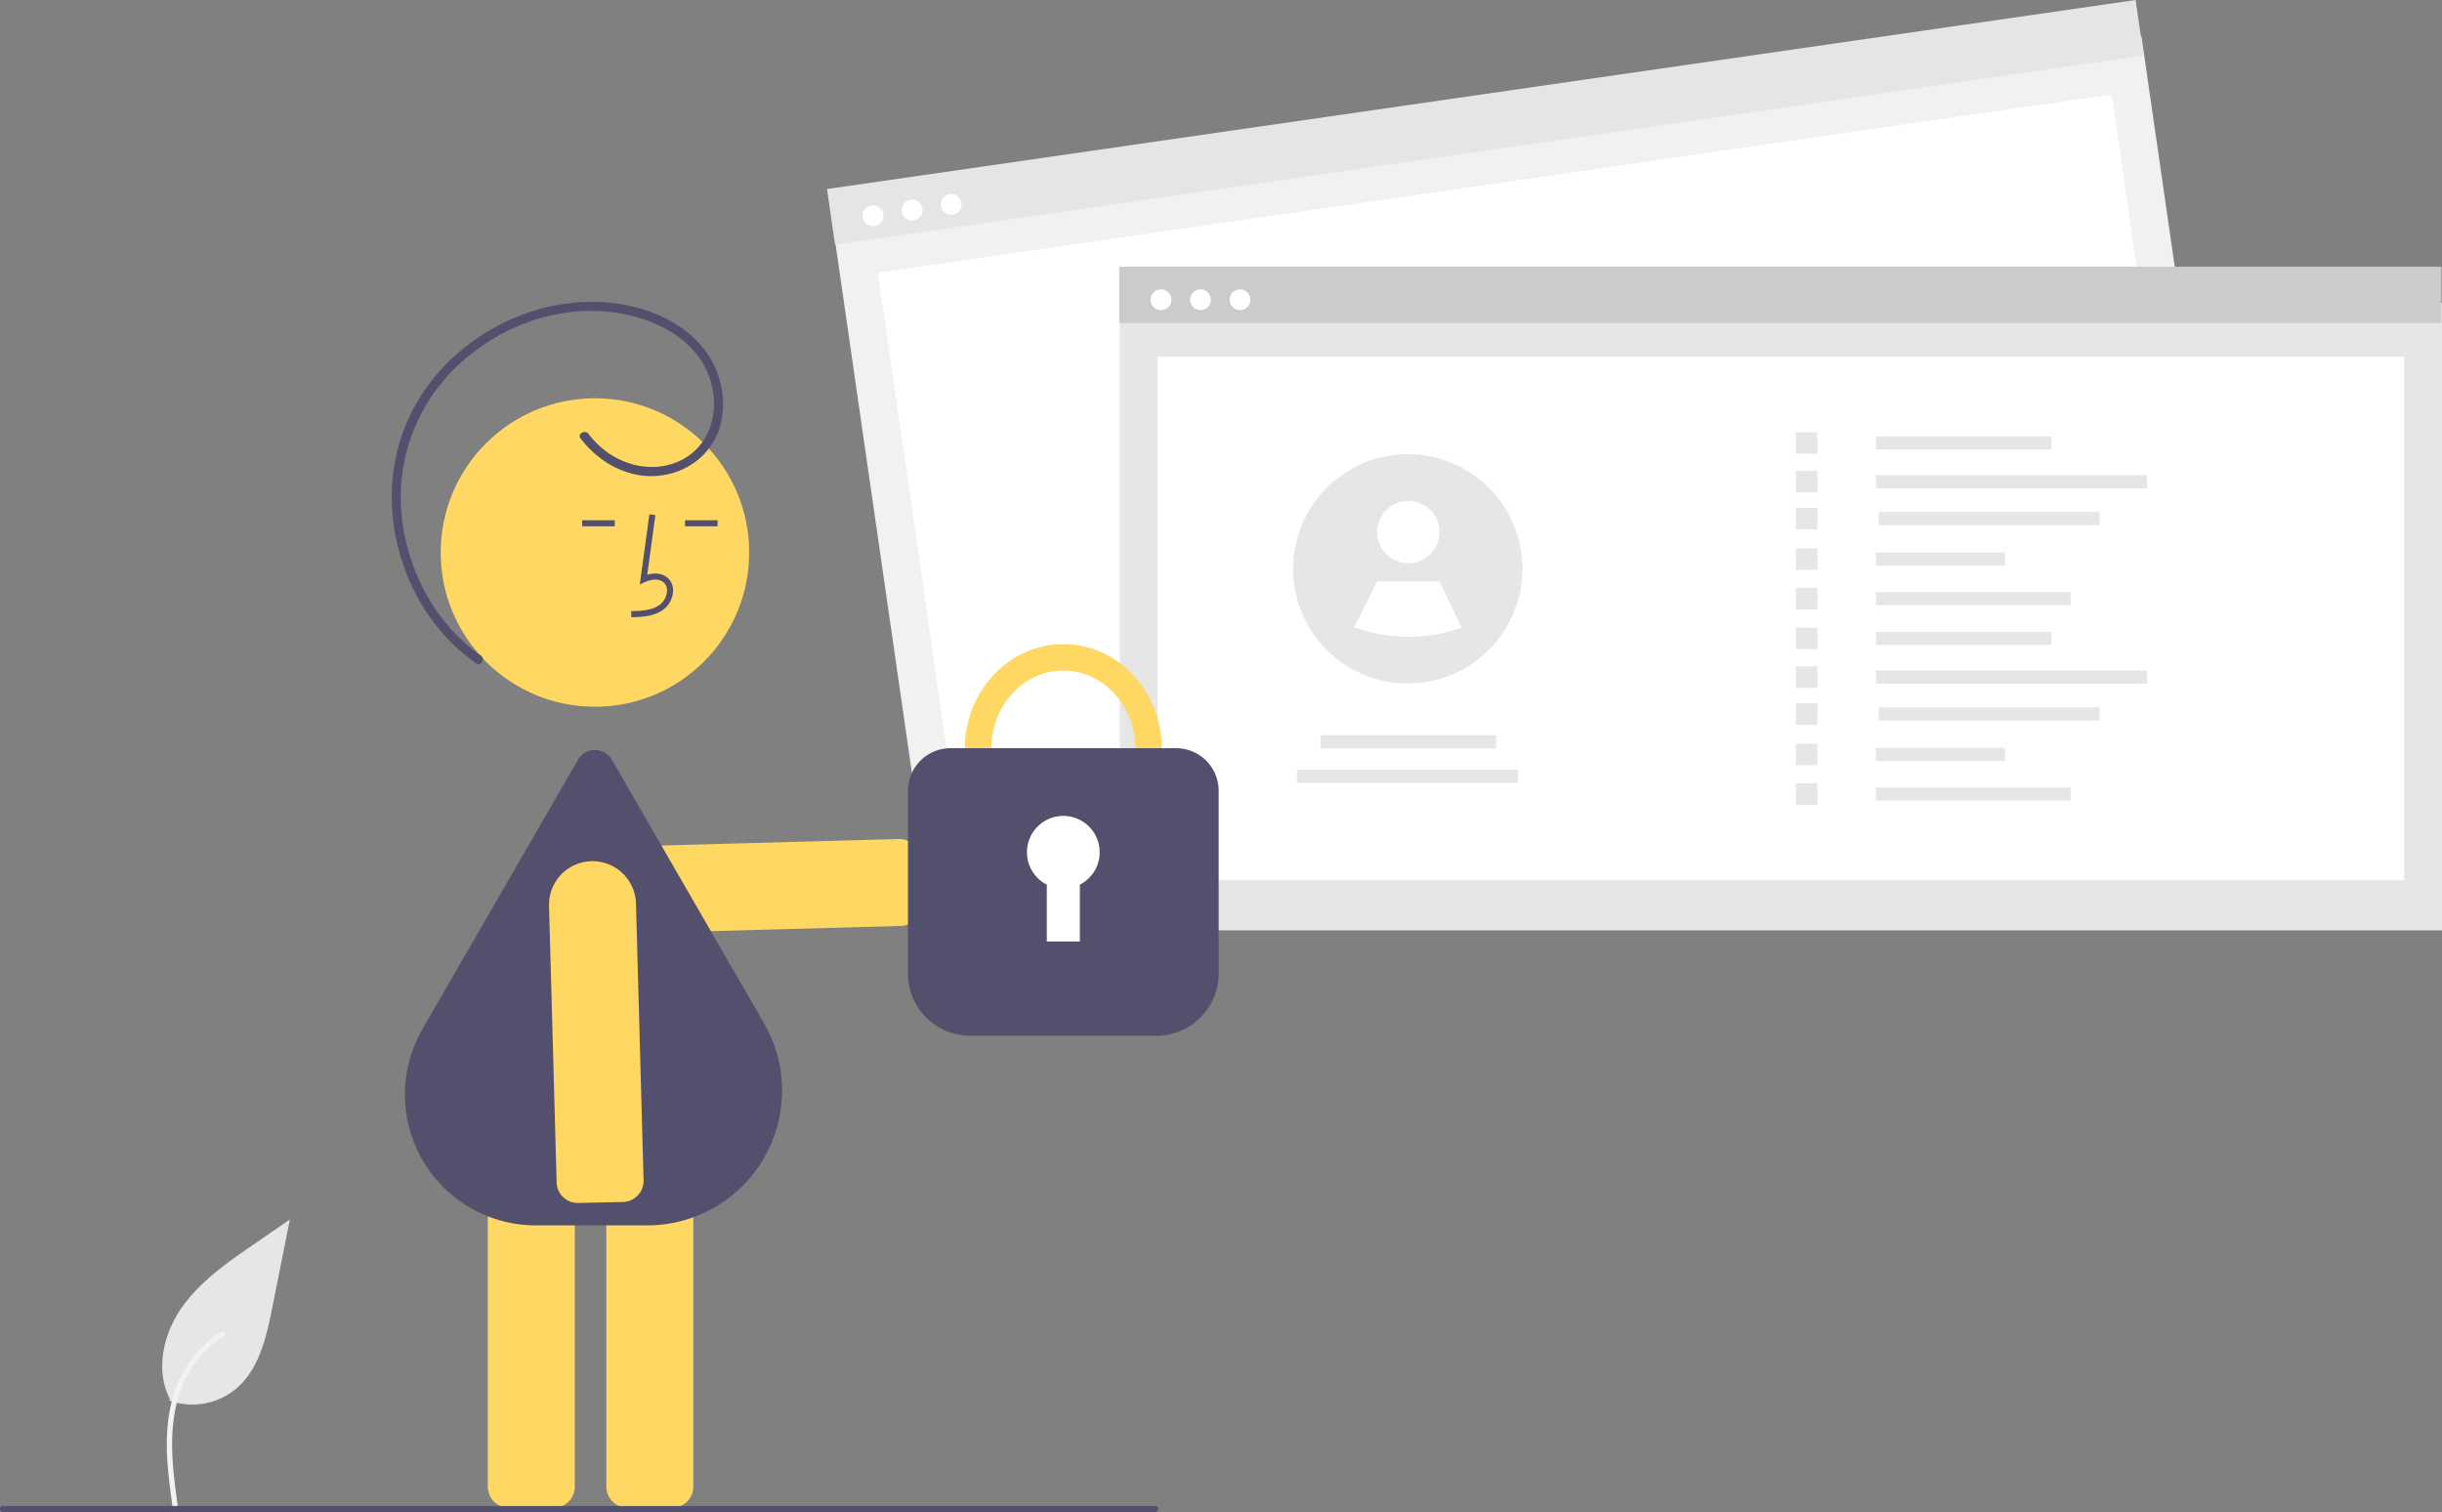 <svg xmlns="http://www.w3.org/2000/svg" data-name="Layer 1" width="807.453" height="499.984"
    viewBox="0 0 807.453 499.984" xmlns:xlink="http://www.w3.org/1999/xlink">
    <rect x="0" y="0" width="807.453" height="499.984" fill="#808080" stroke="none"/>
    <path id="ad903c08-5677-4dbe-a9c7-05a0eb46801f-89" data-name="Path 461"
        d="M252.308,663.166a22.728,22.728,0,0,0,21.947-3.866c7.687-6.452,10.1-17.081,12.058-26.924l5.8-29.112-12.143,8.362c-8.733,6.013-17.662,12.219-23.709,20.929s-8.686,20.6-3.828,30.024"
        transform="translate(-196.274 -200.008)" fill="#e6e6e6" />
    <path id="a94887ac-0642-4b28-b311-c351a0f7f12b-90" data-name="Path 462"
        d="M253.347,698.412c-1.229-8.953-2.493-18.02-1.631-27.069.766-8.036,3.217-15.885,8.209-22.321a37.131,37.131,0,0,1,9.527-8.633c.953-.6,1.829.909.881,1.507a35.3,35.3,0,0,0-13.963,16.847c-3.04,7.732-3.528,16.161-3,24.374.317,4.967.988,9.9,1.665,14.83a.9.9,0,0,1-.61,1.074.878.878,0,0,1-1.074-.61Z"
        transform="translate(-196.274 -200.008)" fill="#f2f2f2" />
    <path
        d="M496.874,505.526a6.941,6.941,0,0,1-2.851.671l-91.607,2.514a14.38,14.38,0,0,1-.625-28.752l91.607-2.514a7.007,7.007,0,0,1,7.151,6.846l.321,14.756a7.017,7.017,0,0,1-3.996,6.48Z"
        transform="translate(-196.274 -200.008)" fill="#ffd763" />
    <path
        d="M379.332,698.598H364.572a7.008,7.008,0,0,1-7-7V568.584a7.008,7.008,0,0,1,7-7H379.332a7.008,7.008,0,0,1,7,7V691.598A7.008,7.008,0,0,1,379.332,698.598Z"
        transform="translate(-196.274 -200.008)" fill="#ffd763" />
    <path
        d="M418.524,698.598H403.765a7.008,7.008,0,0,1-7-7V568.584a7.008,7.008,0,0,1,7-7h14.76a7.008,7.008,0,0,1,7,7V691.598A7.008,7.008,0,0,1,418.524,698.598Z"
        transform="translate(-196.274 -200.008)" fill="#ffd763" />
    <circle cx="196.716" cy="182.697" r="51" fill="#ffd763" />
    <path
        d="M410.301,605.205H373.611a43.277,43.277,0,0,1-37.56-65.057l51.309-88.87a6.5,6.5,0,0,1,11.258,0l50.276,87.081A44.564,44.564,0,0,1,410.301,605.205Z"
        transform="translate(-196.274 -200.008)" fill="#52506c" />
    <path
        d="M405.027,404.114c3.306-.092,7.42-.207,10.59-2.522a8.133,8.133,0,0,0,3.2-6.073,5.471,5.471,0,0,0-1.86-4.493c-1.656-1.399-4.073-1.727-6.678-.961l2.699-19.726-1.981-.271-3.173,23.19,1.655-.759c1.918-.88,4.552-1.328,6.188.055a3.515,3.515,0,0,1,1.153,2.896,6.147,6.147,0,0,1-2.381,4.528c-2.467,1.802-5.746,2.034-9.466,2.138Z"
        transform="translate(-196.274 -200.008)" fill="#52506c" />
    <rect x="226.503" y="172.032" width="10.772" height="2" fill="#52506c" />
    <rect x="192.503" y="172.032" width="10.772" height="2" fill="#52506c" />
    <path
        d="M380.994,593.798a6.941,6.941,0,0,1-.671-2.851l-2.514-91.607a14.38,14.38,0,0,1,28.752-.625l2.514,91.607a7.007,7.007,0,0,1-6.846,7.151l-14.756.321a7.017,7.017,0,0,1-6.48-3.996Z"
        transform="translate(-196.274 -200.008)" fill="#ffd763" />
    <path
        d="M388.257,345.005c6.196,8.103,16.033,13.539,26.429,12.252,9.9-1.226,18.068-8.126,20.117-18.006a29.67,29.67,0,0,0-7.797-26.191c-7.007-7.37-17.036-11.335-26.963-12.695-18.804-2.575-38.117,4.049-52.335,16.402a64.11,64.11,0,0,0-16.693,22.375,62.723,62.723,0,0,0-5.175,27.078c.546,18.375,8.595,36.715,22.483,48.901a63.377,63.377,0,0,0,5.408,4.236c1.584,1.111,3.085-1.489,1.514-2.59-14.222-9.977-23.294-26.211-25.783-43.268a59.924,59.924,0,0,1,14.053-48.34c11.484-13.058,28.323-21.545,45.763-22.306,17.549-.765,39.479,7.069,42.763,26.604,1.472,8.756-1.801,17.959-9.825,22.343-8.591,4.693-19.124,2.762-26.507-3.299a30.448,30.448,0,0,1-4.863-5.011c-1.157-1.513-3.764-.02-2.59,1.514Z"
        transform="translate(-196.274 -200.008)" fill="#52506c" />
    <rect id="fc777aff-63b1-4720-84dc-e3a9c20790b9" data-name="ab2e16f2-9798-47da-b25d-769524f3c86f"
        x="484.209" y="242.032" width="437.195" height="207.457"
        transform="translate(-238.488 -95.973) rotate(-8.22)" fill="#f1f1f1" />
    <rect id="ecffa418-b240-4504-be04-512edea7ccda" data-name="bf81c03f-68cf-4889-8697-1102f95f97bb"
        x="496.797" y="259.816" width="412.192" height="173.087"
        transform="translate(-238.573 -95.954) rotate(-8.22)" fill="#fff" />
    <rect id="b49ce3f1-9d75-4481-986b-3b6beb000c79" data-name="f065dccc-d150-492a-a09f-a7f3f89523f0"
        x="468.808" y="231.166" width="437.195" height="18.573"
        transform="translate(-223.59 -99.257) rotate(-8.22)" fill="#e5e5e5" />
    <circle id="a4219562-805a-49cd-8b89-b1f92f7a9e75"
        data-name="bdbbf39c-df25-4682-8b85-5a6af4a1bd14" cx="288.675" cy="71.343" r="3.442"
        fill="#fff" />
    <circle id="b0f6399c-6944-4f74-a888-473f61f9730c"
        data-name="abcd4292-0b1f-4102-9b5e-e8bbd87baabc" cx="301.607" cy="69.475" r="3.442"
        fill="#fff" />
    <circle id="b03f93dc-2c99-4323-9b17-02f51b8830c0"
        data-name="a3fb731e-8b3d-41ca-96f2-91600dc0b434" cx="314.54" cy="67.607" r="3.442"
        fill="#fff" />
    <rect id="a6067cfc-0392-4d68-afe4-e34d11a8f0ac" data-name="ab2e16f2-9798-47da-b25d-769524f3c86f"
        x="370.258" y="100.183" width="437.195" height="207.457" fill="#e6e6e6" />
    <rect id="ecd65817-7467-4dbd-a435-c0f1d9841c98" data-name="bf81c03f-68cf-4889-8697-1102f95f97bb"
        x="382.76" y="117.973" width="412.192" height="173.087" fill="#fff" />
    <rect id="eea6c39d-8a45-4eb1-bab9-6120f465de14" data-name="f065dccc-d150-492a-a09f-a7f3f89523f0"
        x="370.072" y="88.197" width="437.195" height="18.573" fill="#cbcbcb" />
    <circle id="ab9e51f9-7431-4d30-8193-f9435a6bd5c3"
        data-name="bdbbf39c-df25-4682-8b85-5a6af4a1bd14" cx="383.874" cy="99.119" r="3.442"
        fill="#fff" />
    <circle id="a54ed687-3b0d-413b-b405-af8897a5c032"
        data-name="abcd4292-0b1f-4102-9b5e-e8bbd87baabc" cx="396.94" cy="99.119" r="3.442"
        fill="#fff" />
    <circle id="fd1d2195-7e97-488f-8f4b-7061a06deb9a"
        data-name="a3fb731e-8b3d-41ca-96f2-91600dc0b434" cx="410.008" cy="99.119" r="3.442"
        fill="#fff" />
    <rect x="620.277" y="144.289" width="58.052" height="4.363" fill="#e6e6e6" />
    <rect x="620.277" y="157.098" width="89.645" height="4.363" fill="#e6e6e6" />
    <rect x="621.209" y="169.297" width="73.059" height="4.363" fill="#e6e6e6" />
    <rect x="620.277" y="182.682" width="42.651" height="4.363" fill="#e6e6e6" />
    <rect x="620.277" y="195.757" width="64.371" height="4.363" fill="#e6e6e6" />
    <rect x="593.818" y="142.916" width="7.108" height="7.108" fill="#e6e6e6" />
    <rect x="593.818" y="155.725" width="7.108" height="7.108" fill="#e6e6e6" />
    <rect x="593.818" y="167.924" width="7.108" height="7.108" fill="#e6e6e6" />
    <rect x="593.818" y="181.31" width="7.108" height="7.108" fill="#e6e6e6" />
    <rect x="593.818" y="194.384" width="7.108" height="7.108" fill="#e6e6e6" />
    <rect x="620.277" y="208.913" width="58.052" height="4.363" fill="#e6e6e6" />
    <rect x="620.277" y="221.722" width="89.645" height="4.363" fill="#e6e6e6" />
    <rect x="621.209" y="233.921" width="73.059" height="4.363" fill="#e6e6e6" />
    <rect x="620.277" y="247.307" width="42.651" height="4.363" fill="#e6e6e6" />
    <rect x="620.277" y="260.381" width="64.371" height="4.363" fill="#e6e6e6" />
    <rect x="593.818" y="207.541" width="7.108" height="7.108" fill="#e6e6e6" />
    <rect x="593.818" y="220.35" width="7.108" height="7.108" fill="#e6e6e6" />
    <rect x="593.818" y="232.549" width="7.108" height="7.108" fill="#e6e6e6" />
    <rect x="593.818" y="245.934" width="7.108" height="7.108" fill="#e6e6e6" />
    <rect x="593.818" y="259.009" width="7.108" height="7.108" fill="#e6e6e6" />
    <rect x="436.63" y="243.139" width="58.052" height="4.363" fill="#e6e6e6" />
    <rect x="428.863" y="254.477" width="73.059" height="4.363" fill="#e6e6e6" />
    <path
        d="M699.661,388.106a37.919,37.919,0,0,1-55.878,33.382l-.007-.007a37.907,37.907,0,1,1,55.886-33.375Z"
        transform="translate(-196.274 -200.008)" fill="#e6e6e6" />
    <circle cx="465.676" cy="175.953" r="10.304" fill="#fff" />
    <path
        d="M679.544,407.557a53.111,53.111,0,0,1-35.568-.138l-.007-.005,7.677-15.153h20.608Z"
        transform="translate(-196.274 -200.008)" fill="#fff" />
    <path
        d="M547.864,482.193c-17.96,0-32.572-15.522-32.572-34.601,0-19.079,14.612-34.6,32.572-34.6s32.572,15.522,32.572,34.6C580.435,466.671,565.824,482.193,547.864,482.193Zm0-60.458c-13.14,0-23.829,11.6-23.829,25.858s10.69,25.858,23.829,25.858,23.829-11.6,23.829-25.858S561.003,421.735,547.864,421.735Z"
        transform="translate(-196.274 -200.008)" fill="#ffd763" />
    <path
        d="M578.708,542.492h-61.689a20.541,20.541,0,0,1-20.519-20.518V461.464a14.064,14.064,0,0,1,14.047-14.048h74.631a14.064,14.064,0,0,1,14.047,14.048v60.51A20.541,20.541,0,0,1,578.708,542.492Z"
        transform="translate(-196.274 -200.008)" fill="#52506c" />
    <path
        d="M559.885,481.84a12.021,12.021,0,1,0-17.485,10.698v18.808h10.928v-18.808A12.011,12.011,0,0,0,559.885,481.84Z"
        transform="translate(-196.274 -200.008)" fill="#fff" />
    <path d="M578.274,699.992h-381a1,1,0,0,1,0-2h381a1,1,0,0,1,0,2Z"
        transform="translate(-196.274 -200.008)" fill="#52506c" />
</svg>